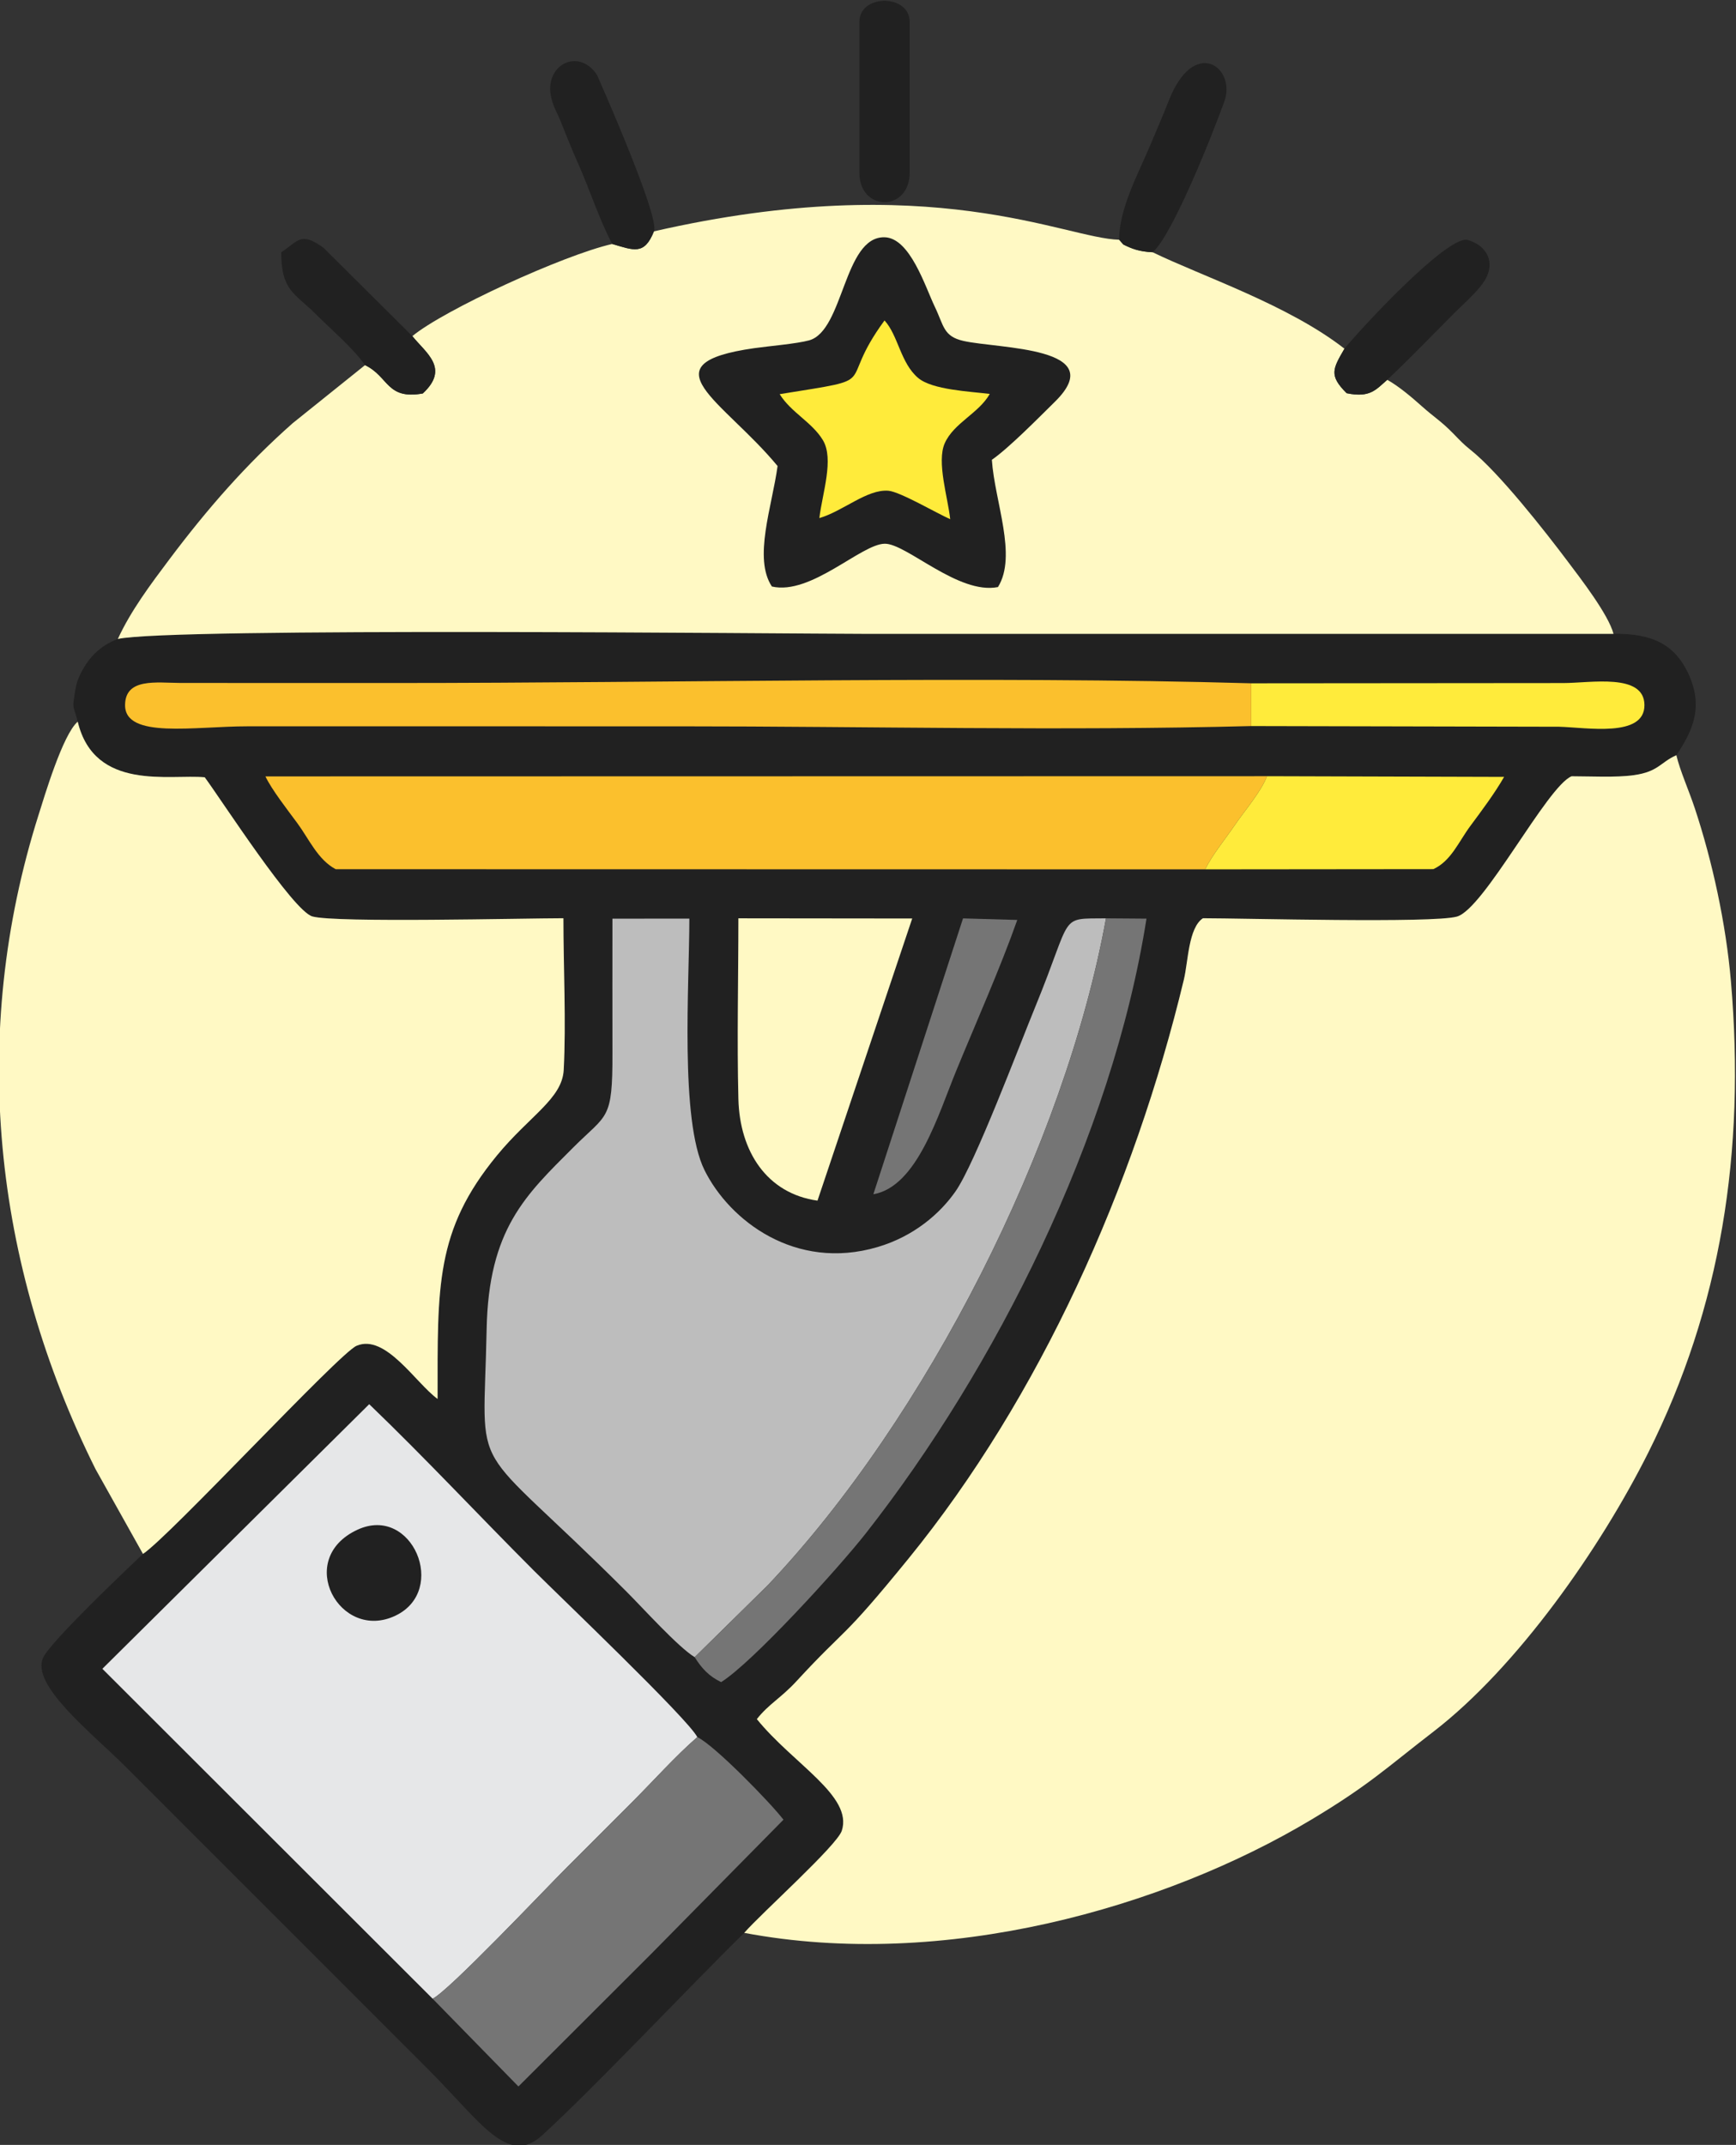 <?xml version="1.0" encoding="UTF-8"?>
<!DOCTYPE svg PUBLIC "-//W3C//DTD SVG 1.1//EN" "http://www.w3.org/Graphics/SVG/1.1/DTD/svg11.dtd">
<!-- Creator: CorelDRAW 2021 (64-Bit) -->
<svg xmlns="http://www.w3.org/2000/svg" xml:space="preserve" width="80mm" height="98.812mm" version="1.1" style="shape-rendering:geometricPrecision; text-rendering:geometricPrecision; image-rendering:optimizeQuality; fill-rule:evenodd; clip-rule:evenodd"
viewBox="0 0 8000 9881.2"
 xmlns:xlink="http://www.w3.org/1999/xlink"
 xmlns:xodm="http://www.corel.com/coreldraw/odm/2003">
 <rect x="0" y="0" width="8000" height="9881.2" fill="#333333" stroke="none"/>
 <defs>
  <style type="text/css">
   <![CDATA[
    .fil3 {fill:#E6E7E8}
    .fil0 {fill:#212121}
    .fil5 {fill:#757575}
    .fil6 {fill:#757575}
    .fil2 {fill:#BDBDBD}
    .fil4 {fill:#FBC02D}
    .fil7 {fill:#FFEB3B}
    .fil1 {fill:#FFF9C4}
   ]]>
  </style>
 </defs>
 <g id="Capa_x0020_1">
  <g id="_2329832051632">
   <path class="fil0" d="M543.04 2943.64c-67.29,25.06 -123.15,70.88 -162.04,141.82 -22.71,41.42 -29.47,61.46 -37.84,117.35 -9.72,64.83 -5.65,43.15 15.09,121.87 77.4,322.46 425.14,240.63 585.25,256.1 79.79,108.16 406.35,615.01 495.81,641.04 103.88,30.22 976.77,8.29 1157.07,8.29 0,221.84 12.79,481.87 1.38,698.66 -6.99,133 -156.79,210.89 -307.75,394.37 -284.74,346.08 -273.44,603.21 -273.44,1121.51 -100.29,-72.35 -239.79,-301.76 -373.28,-244.93 -80.81,34.41 -861.23,877.85 -984.41,958.91 -83.46,78.52 -424.43,402.61 -459.79,477.32 -59.86,126.5 226.92,350.11 377.73,500.93l1399.74 1399.73c239.07,239.07 363.31,445.56 522.06,300.15 250.64,-229.56 659.75,-666.24 930.96,-932.44 81.73,-93.03 427.66,-402.46 449.74,-470.58 51.97,-160.42 -223.77,-307.19 -391.54,-514.06 54.87,-69.86 110.27,-96.24 182.18,-174.23 238.86,-259.09 200.28,-176.63 516.52,-565 606.44,-744.79 1039.82,-1713.5 1269.14,-2667.63 20.01,-83.23 20.68,-238.09 87.86,-282.71 188.22,0 1057.2,23.77 1170.19,-7.49 125.28,-34.67 415.87,-600.67 528.8,-646.56 86.74,0 203.23,6.61 286.49,-5.02 113.95,-15.92 121.76,-58.84 196.18,-91.98 75.58,-112.61 128.07,-224.13 52.77,-380.87 -60.11,-125.09 -159.25,-181.09 -342.37,-178.15 -1151.97,0 -2303.94,0 -3455.9,0 -313.5,0 -3200.95,-30.5 -3436.6,23.6z"/>
   <path class="fil1" d="M3429.58 8904.32c919.93,173.59 1934.92,-114.97 2614.8,-522.35 264.65,-158.58 344.85,-237.85 561.01,-404.33 388.67,-299.36 770.85,-847.1 991.03,-1287.15 333.33,-666.18 447.87,-1381.62 380.25,-2169.34 -22.92,-266.96 -86.08,-555.34 -166.81,-798.53 -27.12,-81.7 -68.57,-174.1 -84.72,-243.56 -74.42,33.14 -82.23,76.06 -196.18,91.98 -83.26,11.63 -199.75,5.02 -286.49,5.02 -112.93,45.89 -403.52,611.89 -528.8,646.56 -112.99,31.26 -981.97,7.49 -1170.19,7.49 -67.18,44.62 -67.85,199.48 -87.86,282.71 -229.32,954.13 -662.7,1922.84 -1269.14,2667.63 -316.24,388.37 -277.66,305.91 -516.52,565 -71.91,77.99 -127.31,104.37 -182.18,174.23 167.77,206.87 443.51,353.64 391.54,514.06 -22.08,68.12 -368.01,377.55 -449.74,470.58z"/>
   <path class="fil1" d="M3013.58 1065.8c-44.47,111.43 -93.01,86.97 -192.35,58.16 -223.97,50.81 -775.46,303.71 -920.96,424.5 62.3,78.04 173.61,147.85 48.05,264.2 -168.05,29.73 -155.71,-77.48 -266.19,-130.58l-332.89 267.14c-214.89,189.52 -395.28,396.66 -569.03,628 -85.08,113.27 -177.87,236.78 -237.17,366.42 235.65,-54.1 3123.1,-23.6 3436.6,-23.6 1151.96,0 2303.93,0 3455.9,0 -23.47,-89.68 -153.3,-256.87 -209.59,-331.8 -105.92,-141 -318.61,-412.06 -449.43,-515.91 -32.72,-25.97 -49.1,-44.09 -79.39,-75.07 -56.1,-57.4 -87.17,-74.16 -144.72,-125.57 -48.17,-43.02 -106.35,-92.19 -159.43,-121.95 -51.88,44.41 -78.17,84.35 -187.18,61.72 -82.98,-82.36 -63.74,-112.35 -10.14,-205.08 -258.32,-201.77 -657.46,-334.18 -883.86,-444.27 -61.14,-3.03 -94.62,-15.41 -135.15,-35.67l-19.31 -22.04c-248.62,-5.53 -864.48,-331.44 -2143.76,-38.6z"/>
   <path class="fil1" d="M658.88 7158.63c123.18,-81.06 903.6,-924.5 984.41,-958.91 133.49,-56.83 272.99,172.58 373.28,244.93 0,-518.3 -11.3,-775.43 273.44,-1121.51 150.96,-183.48 300.76,-261.37 307.75,-394.37 11.41,-216.79 -1.38,-476.82 -1.38,-698.66 -180.3,0 -1053.19,21.93 -1157.07,-8.29 -89.46,-26.03 -416.02,-532.88 -495.81,-641.04 -160.11,-15.47 -507.85,66.36 -585.25,-256.1 -69.19,58.61 -154.48,347.4 -179.76,427.02 -322.16,1014.53 -209.92,2070.03 261.57,3016.01l218.82 390.92z"/>
   <path class="fil2" d="M3201.31 7634.36l336.05 -330.59c732.36,-771.29 1370.79,-2033.03 1559.41,-3073.21 -221.24,2.44 -149.16,-23.12 -325.65,406.96 -75.43,183.81 -277.24,720.05 -366.74,849.37 -70.87,102.41 -191.71,208.47 -360.81,258.17 -379.33,111.51 -682.75,-123.38 -797.27,-355.04 -113.8,-230.21 -69.57,-856.02 -69.57,-1158.25l-354.44 0.36c0,206.52 -0.49,412.19 0.04,617.8 0.8,314.71 -23.14,278.6 -181.64,437.25 -217.81,218.01 -389.1,374.32 -398.14,836.2 -14.12,721.29 -95.98,469.11 644.68,1209.01 77.25,77.16 236.36,254.01 314.08,301.97z"/>
   <path class="fil3" d="M1993.65 9207.63c72.23,-33.14 516.93,-503.09 610.98,-597.13 107.69,-107.69 201.22,-201.23 308.91,-308.91 98.11,-98.12 198.65,-211.11 299.86,-299.07 -41.37,-82.57 -631.64,-645.43 -751.9,-765.68 -258.44,-258.44 -497.01,-515.15 -760.06,-768.02l-1229.69 1219.01 1521.9 1519.8z"/>
   <path class="fil4" d="M5553.71 4004.96c33.29,-67.57 94.53,-142.1 137.2,-204.66 45.59,-66.83 120.09,-152.36 147.88,-224.53l-4615.63 0.92c28.52,60.29 100.47,152.48 146.53,214.78 54.27,73.39 94.58,168.92 177.3,212.78l4006.72 0.71z"/>
   <path class="fil0" d="M3583.33 2146.97c-25.71,187.59 -112.76,424.53 -26.24,554.98 180.27,41.43 411.14,-195.66 519.86,-197.1 100.27,-1.32 339.2,236 521.95,199.63 90.04,-144.31 -15.42,-394.78 -28.11,-586.22 78.49,-54.38 214.38,-192.53 290.59,-267.54 257.69,-253.65 -258.35,-243.35 -421.15,-279.99 -93.74,-21.11 -90.22,-70.17 -132.38,-157.57 -43.69,-90.57 -113.81,-318 -232,-320.1 -188.41,-3.34 -187.27,430.64 -347.3,474.96 -56.09,15.53 -187.51,26.66 -252.89,35.98 -506.18,72.19 -143.77,239.14 107.67,542.97z"/>
   <path class="fil4" d="M5765.94 3344.81l0 -196.91c-1203.51,-34.92 -2691.96,-1.39 -3948.66,-1.39l-984.74 -0.21c-112.84,-0.77 -254.88,-23.93 -256.16,101.38 -1.61,157.65 320.51,98.12 565.16,98.3l1988.6 0.08c870.57,0 1768.69,21.6 2635.8,-1.25z"/>
   <path class="fil5" d="M1993.65 9207.63l395.43 404.34c204.66,-203.93 402.53,-401.51 609.02,-608.01l612.33 -620.92c-58.24,-76.37 -317.57,-342.96 -397.03,-380.52 -101.21,87.96 -201.75,200.95 -299.86,299.07 -107.69,107.68 -201.22,201.22 -308.91,308.91 -94.05,94.04 -538.75,563.99 -610.98,597.13z"/>
   <path class="fil6" d="M3201.31 7634.36c32.64,51.98 66.61,88.36 121.9,114.76 143.19,-89.01 538.74,-522.1 668.01,-686.92 593.15,-756.22 1133.73,-1822.81 1292.1,-2830.24l-186.55 -1.4c-188.62,1040.18 -827.05,2301.92 -1559.41,3073.21l-336.05 330.59z"/>
   <path class="fil1" d="M3767.26 5531.14l436.51 -1299.8 -801.09 -0.87c0,276.62 -6.84,559.55 0.05,832.72 6.08,241.27 131.06,435.09 364.53,467.95z"/>
   <path class="fil7" d="M5553.71 4004.96l1051.64 -1.03c82.05,-37.94 115.82,-125.24 170.84,-199.42 54.31,-73.23 111.77,-149.79 155.16,-225.53l-1092.56 -3.21c-27.79,72.17 -102.29,157.7 -147.88,224.53 -42.67,62.56 -103.91,137.09 -137.2,204.66z"/>
   <path class="fil7" d="M3592.94 1815.86c52.84,84.65 148.23,128.32 198.75,211.08 53.16,87.08 -2.2,245.6 -15.9,359.78 109.13,-31.58 219.93,-134.15 318.2,-125.95 54.01,4.5 224.91,105 284.83,131.02 -9.82,-96.22 -63.69,-264.2 -24.96,-350.29 42.09,-93.56 155.82,-136.67 207.32,-226.73 -91.6,-11.55 -264.89,-18.48 -330.12,-73.64 -81.64,-69.04 -91.54,-195.56 -154.89,-264.82 -230.21,313.27 7.32,260.38 -483.23,339.55z"/>
   <path class="fil7" d="M5765.94 3344.81l1418.61 3.13c127.59,3.44 394.92,51.37 393.53,-100.3 -1.37,-148.1 -248.23,-100.93 -374.23,-100.91l-1437.91 1.17 0 196.91z"/>
   <path class="fil6" d="M4024.64 5501.73c202.26,-35.18 298.58,-366.36 382.92,-571.4 91.26,-221.87 201.77,-469.9 280.35,-692.32l-249.97 -7.18 -413.3 1270.9z"/>
   <path class="fil0" d="M6195.66 1606.38c-53.6,92.73 -72.84,122.72 10.14,205.08 109.01,22.63 135.3,-17.31 187.18,-61.72 113.63,-107.41 204.88,-203.63 313.73,-312.29 45.77,-45.69 119.25,-107.12 145.6,-164.71 34.81,-76.09 -7.69,-145.69 -92.51,-168.34 -102.32,-9.12 -492.21,413.43 -564.14,501.98z"/>
   <path class="fil0" d="M5157.34 1104.4l19.31 22.04c40.53,20.26 74.01,32.64 135.15,35.67 92.73,-79.86 280.95,-556.69 330.43,-694.83 56.04,-156.45 -139.55,-301.95 -256.29,-3.08 -26.24,67.16 -54.11,130.28 -85.17,204.43 -55.74,133.07 -143.43,291.3 -143.43,435.77z"/>
   <path class="fil0" d="M1682.13 1682.08c110.48,53.1 98.14,160.31 266.19,130.58 125.56,-116.35 14.25,-186.16 -48.05,-264.2l-409.91 -407.38c-104.59,-74.26 -113.27,-33.05 -194.36,21.25 0,178.09 62.01,187.57 159.28,284.77 74.18,74.12 170.43,155.04 226.85,234.98z"/>
   <path class="fil0" d="M3960.33 100.46l0 695.04c0,181.27 231.68,181.27 231.68,0l0 -695.04c0,-61.96 -53.51,-94.13 -109.09,-96.54l-13.5 0c-55.59,2.41 -109.09,34.58 -109.09,96.54z"/>
   <path class="fil0" d="M2821.23 1123.96c99.34,28.81 147.88,53.27 192.35,-58.16 29.03,-66.42 -262.84,-721.34 -262.85,-721.36 -85.78,-128.57 -248.77,-43.68 -209.26,110.13 11.31,44.02 22.9,57.67 39.68,98.32 30.3,73.42 47.55,121.04 79.04,191.27 59.2,132.05 97.96,259.68 161.04,379.8z"/>
   <path class="fil0" d="M1647.97 7046.88c-292.71,134.65 -82.06,518.7 174.57,396.12 243.76,-116.44 76.62,-511.69 -174.57,-396.12z"/>
  </g>
 </g>
</svg>
